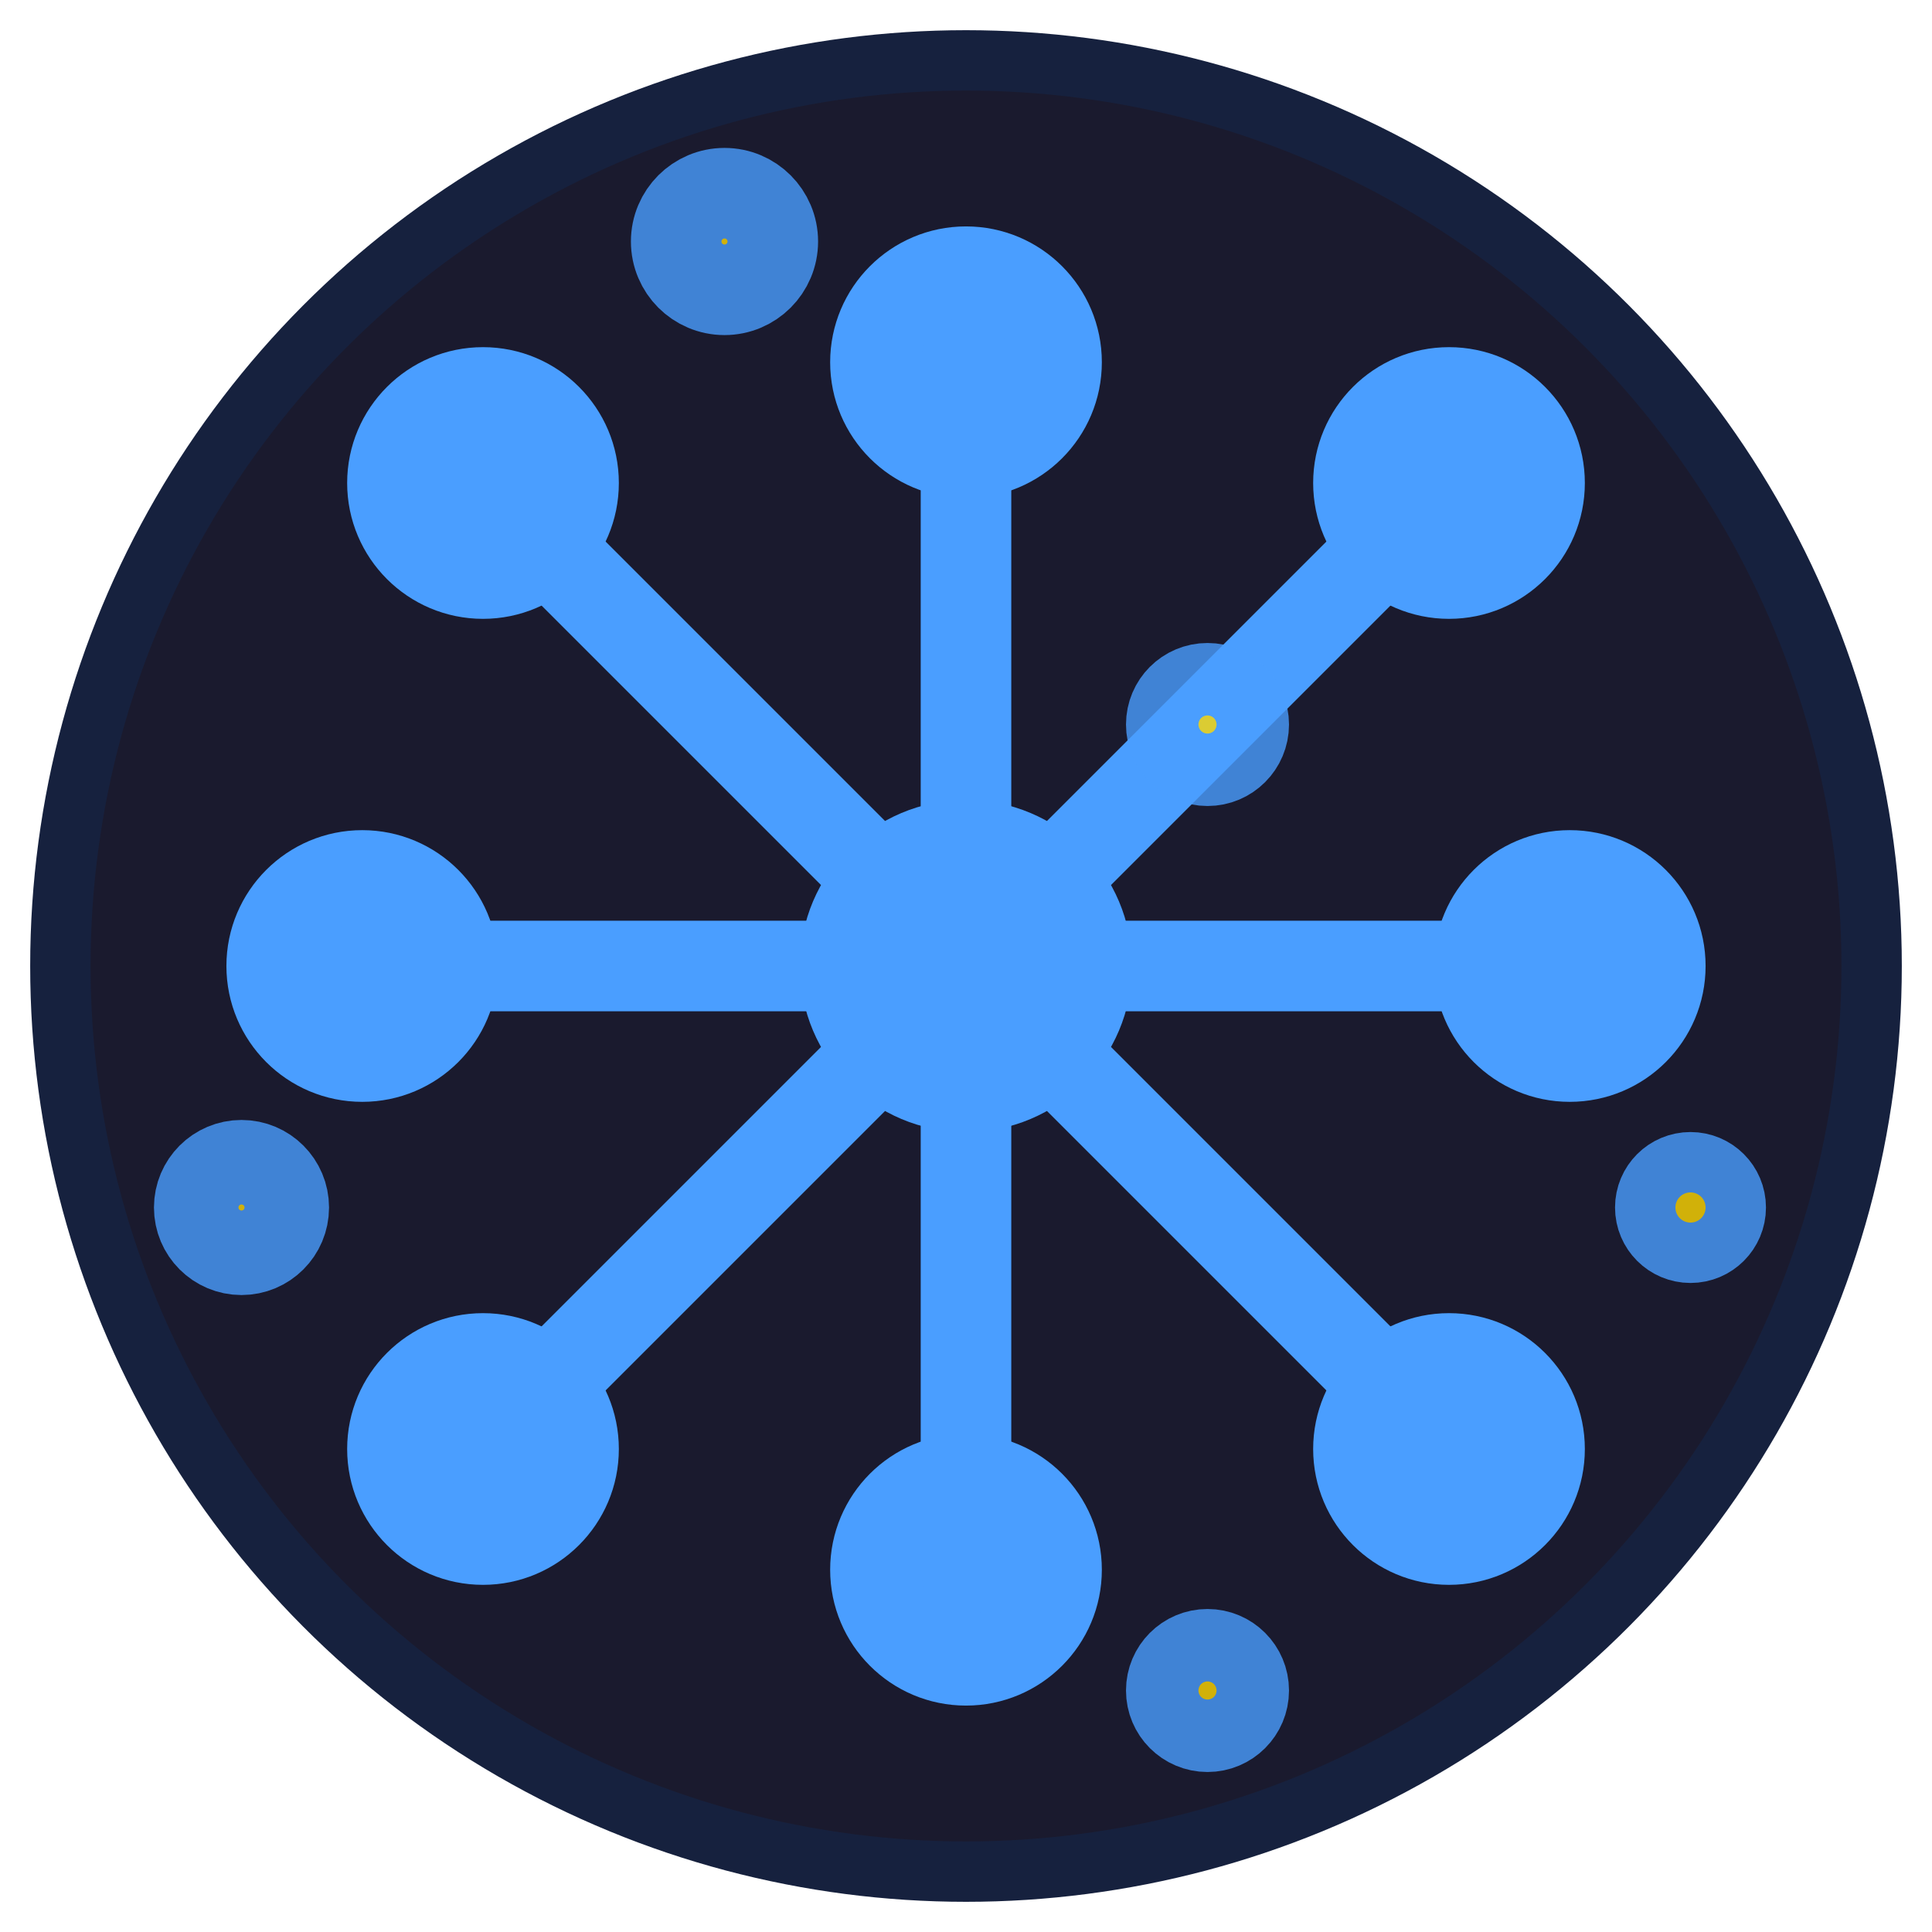 <svg xmlns="http://www.w3.org/2000/svg" viewBox="0 0 32 32" width="32" height="32">
  <!-- Background circle -->
  <circle cx="16" cy="16" r="15" fill="#1a1a2e" stroke="#16213e" stroke-width="1"/>
  
  <!-- Mystical crystal/neural network -->
  <g fill="none" stroke="#4a9eff" stroke-width="1.5" stroke-linecap="round">
    <!-- Central node -->
    <circle cx="16" cy="16" r="2" fill="#4a9eff"/>
    
    <!-- Outer nodes -->
    <circle cx="8" cy="8" r="1.5" fill="#4a9eff"/>
    <circle cx="24" cy="8" r="1.5" fill="#4a9eff"/>
    <circle cx="8" cy="24" r="1.5" fill="#4a9eff"/>
    <circle cx="24" cy="24" r="1.5" fill="#4a9eff"/>
    <circle cx="16" cy="6" r="1.5" fill="#4a9eff"/>
    <circle cx="16" cy="26" r="1.5" fill="#4a9eff"/>
    <circle cx="6" cy="16" r="1.5" fill="#4a9eff"/>
    <circle cx="26" cy="16" r="1.5" fill="#4a9eff"/>
    
    <!-- Connection lines -->
    <line x1="16" y1="16" x2="8" y2="8"/>
    <line x1="16" y1="16" x2="24" y2="8"/>
    <line x1="16" y1="16" x2="8" y2="24"/>
    <line x1="16" y1="16" x2="24" y2="24"/>
    <line x1="16" y1="16" x2="16" y2="6"/>
    <line x1="16" y1="16" x2="16" y2="26"/>
    <line x1="16" y1="16" x2="6" y2="16"/>
    <line x1="16" y1="16" x2="26" y2="16"/>
    
    <!-- Mystical sparkles -->
    <g fill="#ffd700" opacity="0.8">
      <circle cx="12" cy="4" r="0.8"/>
      <circle cx="20" cy="12" r="0.6"/>
      <circle cx="4" cy="20" r="0.7"/>
      <circle cx="28" cy="20" r="0.5"/>
      <circle cx="20" cy="28" r="0.6"/>
    </g>
  </g>
</svg>
